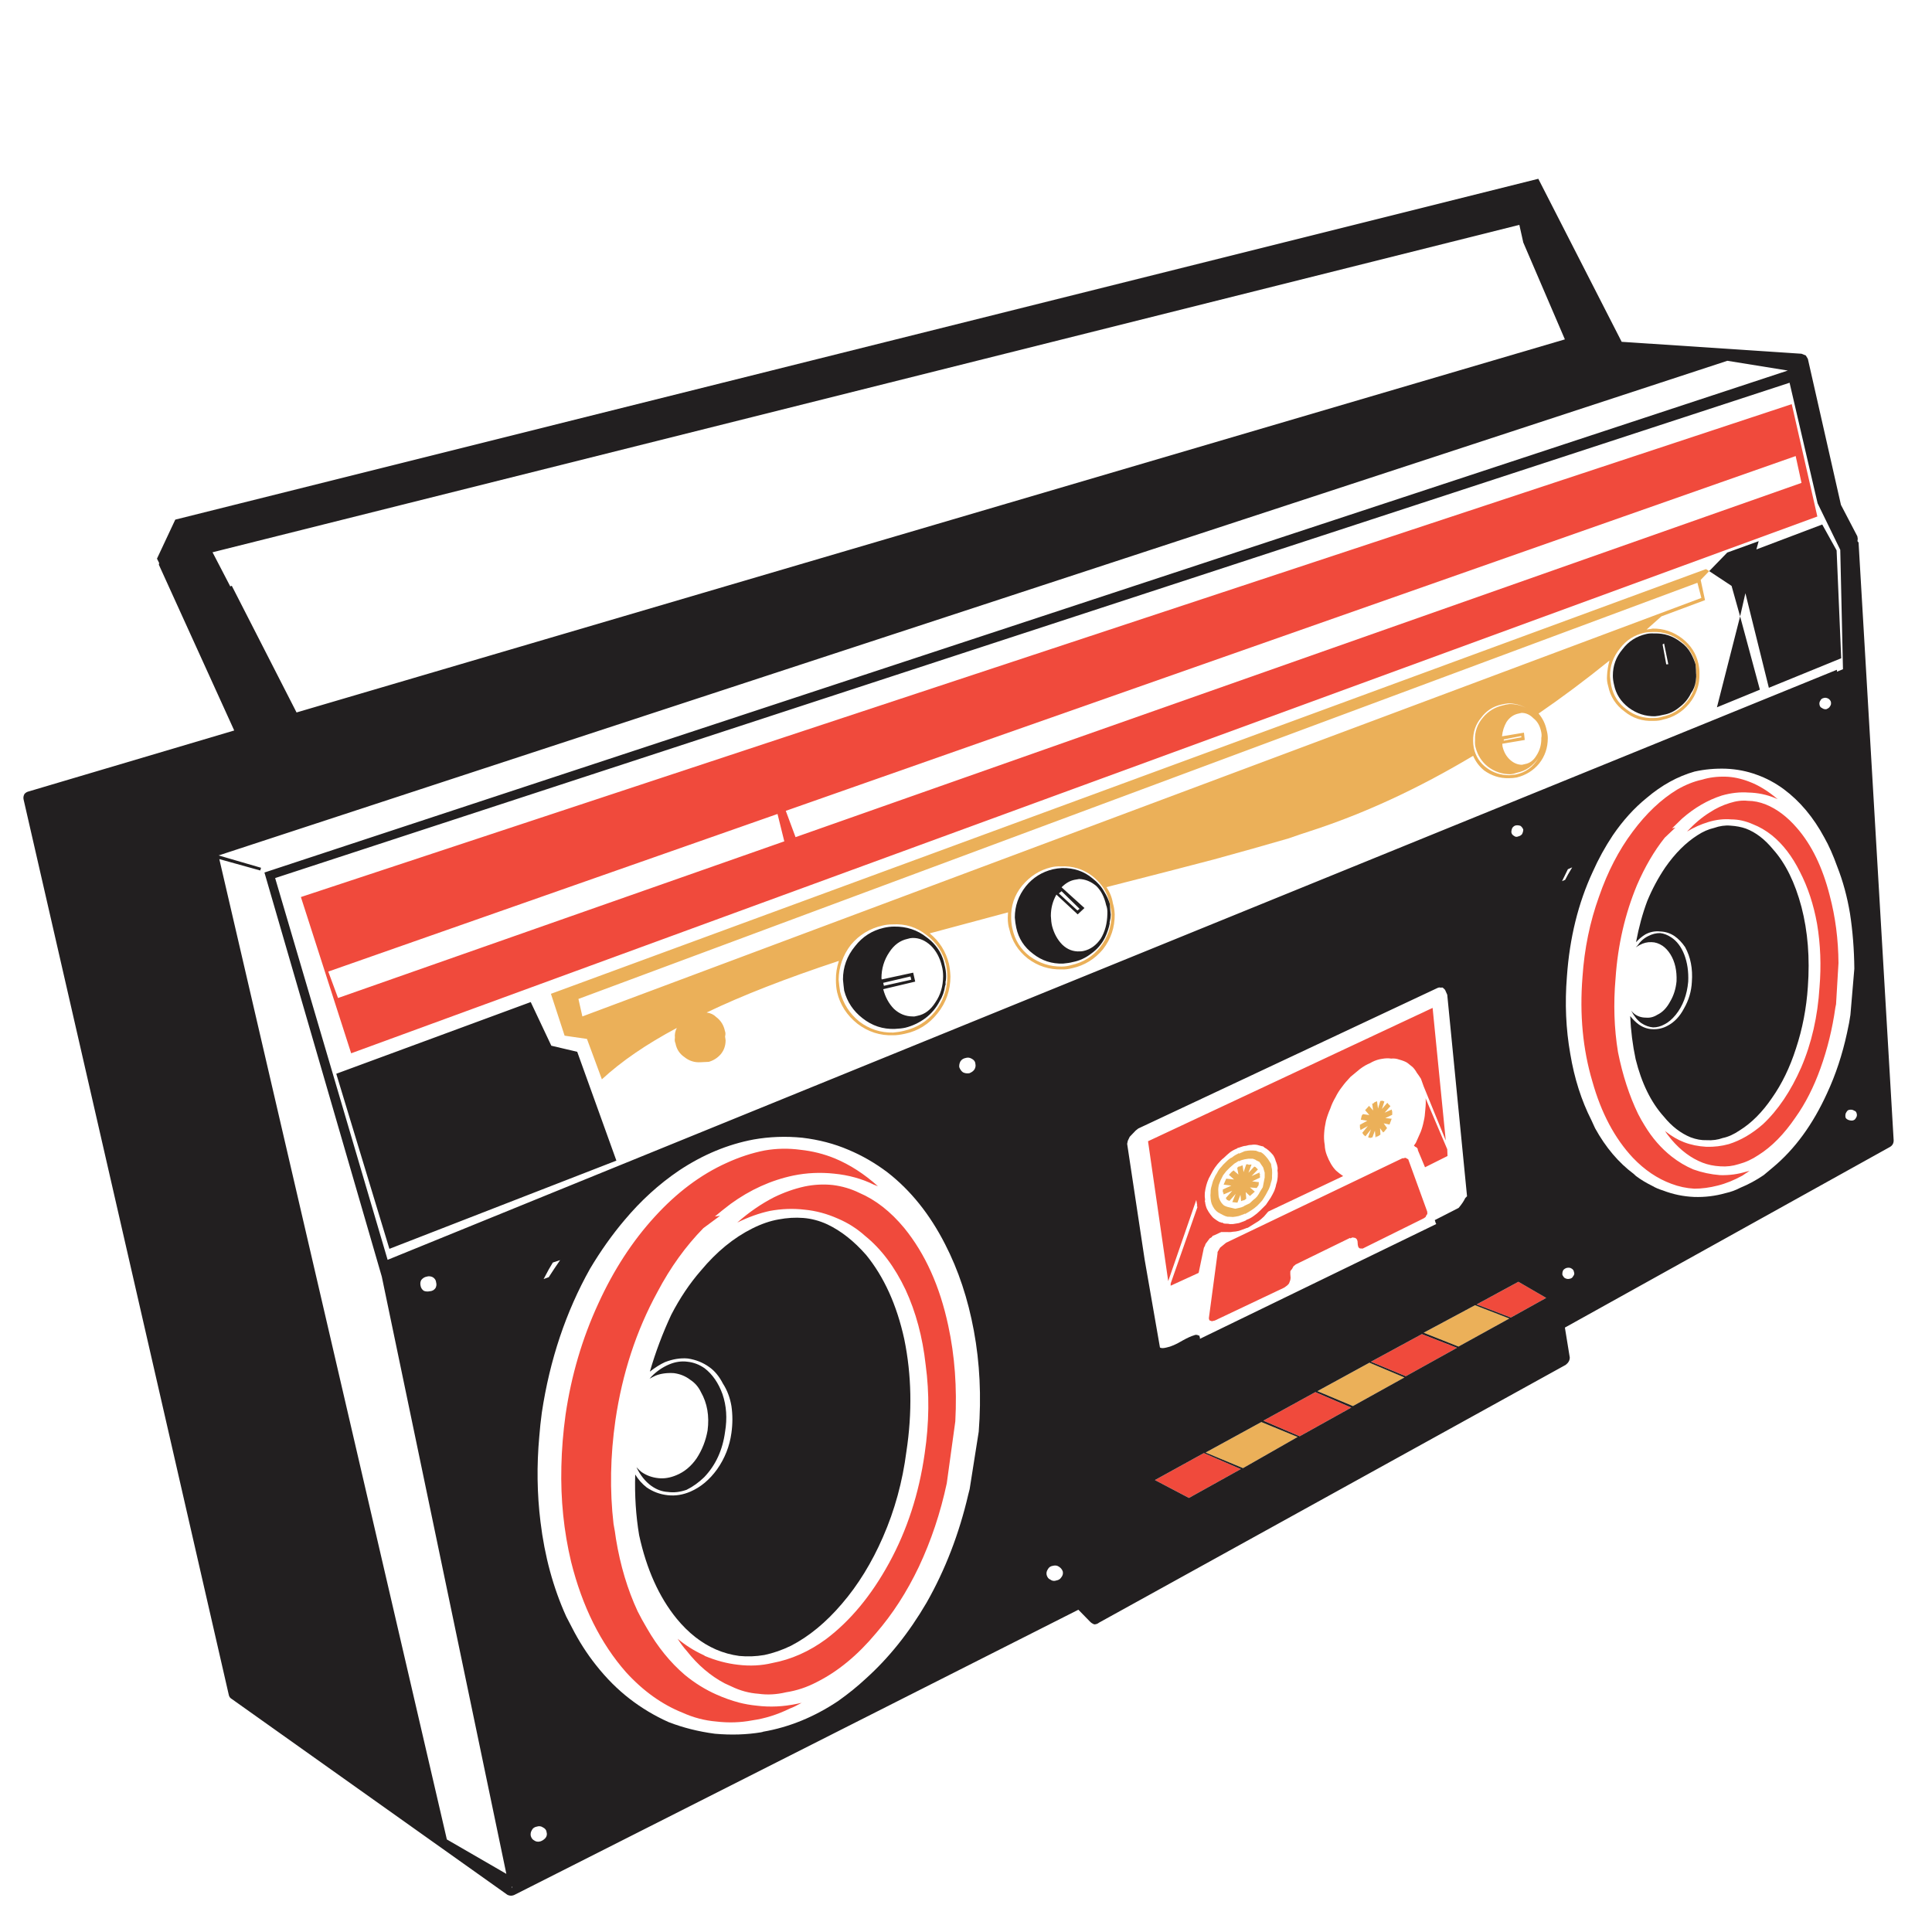 <?xml version="1.0" encoding="utf-8"?>
<!-- Generator: Adobe Illustrator 16.0.0, SVG Export Plug-In . SVG Version: 6.00 Build 0)  -->
<!DOCTYPE svg PUBLIC "-//W3C//DTD SVG 1.1//EN" "http://www.w3.org/Graphics/SVG/1.1/DTD/svg11.dtd">
<svg version="1.1" id="Layer_1" xmlns="http://www.w3.org/2000/svg" xmlns:xlink="http://www.w3.org/1999/xlink" x="0px" y="0px"
	 width="300px" height="300px" viewBox="0 0 300 300" enable-background="new 0 0 300 300" xml:space="preserve">
<g>
	<path fill-rule="evenodd" clip-rule="evenodd" fill="#EBB059" d="M264.9,88.367l0.505,0.316l-1.324,1.368l0.673,3.136l-6.777,2.525
		l-2.293,2.041c0.393-0.042,0.708-0.091,0.945-0.146c1.685-0.028,3.222,0.49,4.609,1.556c1.306,1.025,2.133,2.308,2.484,3.852
		c0.126,0.575,0.182,1.108,0.168,1.6c0.042,1.739-0.492,3.289-1.6,4.65c-1.081,1.304-2.44,2.132-4.083,2.483
		c-0.378,0.126-0.854,0.189-1.43,0.189c-1.727,0.083-3.241-0.407-4.546-1.474c-1.332-0.982-2.169-2.28-2.504-3.893
		c-0.169-0.547-0.233-1.088-0.189-1.621c0.027-0.729,0.154-1.522,0.378-2.378c-3.675,2.974-7.343,5.717-11.005,8.228
		c0.631,0.744,1.044,1.593,1.242,2.547c0.125,0.435,0.188,0.862,0.188,1.284c0,1.487-0.448,2.799-1.346,3.935
		c-0.885,1.081-2.049,1.804-3.494,2.167c-0.393,0.071-0.805,0.105-1.24,0.105c-1.39,0.028-2.666-0.378-3.831-1.22
		c-0.729-0.604-1.289-1.354-1.684-2.252c-8.528,5.092-16.952,8.986-25.272,11.679c-1.094,0.351-2.216,0.73-3.367,1.137
		c-3.464,1.01-7.352,2.104-11.658,3.283c-3.941,1.038-9.49,2.469-16.646,4.293c0.534,0.771,0.872,1.614,1.012,2.525
		c0.155,0.478,0.246,1.046,0.274,1.705c0.026,1.992-0.576,3.795-1.811,5.409c-1.291,1.542-2.883,2.524-4.776,2.944
		c-0.632,0.155-1.171,0.218-1.621,0.19c-1.964,0.057-3.73-0.512-5.304-1.704c-1.485-1.179-2.434-2.681-2.84-4.504
		c-0.168-0.519-0.253-1.122-0.253-1.81c0.029-0.407,0.042-0.688,0.042-0.841c-4.671,1.248-8.726,2.335-12.162,3.26
		c1.514,1.236,2.511,2.815,2.987,4.735c0.126,0.576,0.203,1.228,0.231,1.957c0,2.147-0.666,4.056-1.999,5.725
		c-1.333,1.684-3.022,2.741-5.071,3.178c-0.701,0.154-1.305,0.23-1.81,0.23c-2.048,0.071-3.901-0.525-5.556-1.788
		c-1.64-1.305-2.694-2.932-3.156-4.882c-0.126-0.575-0.19-1.222-0.19-1.938c-0.014-0.98,0.14-1.963,0.463-2.944
		c-8.192,2.706-15.039,5.38-20.538,8.017c0.604,0.085,1.094,0.315,1.474,0.694c0.729,0.548,1.185,1.277,1.367,2.188
		c0.099,0.225,0.105,0.506,0.022,0.843l0.083,0.589c0,0.842-0.252,1.563-0.758,2.168c-0.504,0.574-1.122,0.967-1.852,1.178
		l-1.283,0.063c-0.94,0.056-1.774-0.21-2.503-0.801c-0.759-0.519-1.221-1.234-1.389-2.146c-0.113-0.224-0.141-0.503-0.085-0.841
		c-0.056-0.547,0.042-1.06,0.294-1.536c-4.714,2.511-8.593,5.169-11.636,7.976l-2.316-6.271l-3.471-0.506l-2.125-6.501L264.9,88.367
		z M255.326,98.257c-1.557,0.351-2.813,1.157-3.767,2.42c-1.066,1.305-1.586,2.75-1.559,4.335c0.042,0.435,0.105,0.919,0.19,1.453
		c0.322,1.515,1.102,2.735,2.336,3.661c1.262,0.983,2.679,1.438,4.251,1.369c0.504,0,0.933-0.063,1.283-0.19
		c1.558-0.309,2.855-1.101,3.893-2.377c0.94-1.137,1.417-2.427,1.431-3.873c-0.014-0.042-0.014-0.119,0-0.231
		c0-0.042,0-0.105,0-0.19c0-0.575-0.035-1.066-0.104-1.473c-0.322-1.515-1.107-2.736-2.357-3.662
		c-1.277-0.954-2.672-1.41-4.188-1.368C256.202,98.131,255.732,98.173,255.326,98.257z M263.575,90.493L89.818,155.116l0.612,2.715
		l173.755-64.982L263.575,90.493z M239.291,113.535c-0.196-0.883-0.59-1.55-1.18-1.999c-0.546-0.562-1.164-0.842-1.851-0.842
		c-0.099,0.027-0.246,0.063-0.443,0.104c-0.785,0.155-1.416,0.597-1.893,1.326c-0.379,0.659-0.611,1.396-0.694,2.209l3.408-0.567
		l0.125,1.136l-3.491,0.589l0.041,0.421c0.196,0.841,0.576,1.522,1.136,2.041c0.576,0.533,1.208,0.8,1.895,0.8l0.442-0.105
		c0.744-0.126,1.341-0.568,1.789-1.326c0.532-0.813,0.784-1.726,0.758-2.736C239.403,114.292,239.389,113.942,239.291,113.535z
		 M236.198,114.292l-2.694,0.526v0.189l2.757-0.526L236.198,114.292z M234.555,120.227c-1.304,0-2.475-0.393-3.514-1.179
		c-0.953-0.758-1.592-1.754-1.914-2.988c-0.085-0.294-0.112-0.68-0.085-1.158c-0.054-1.291,0.358-2.455,1.241-3.493
		c0.814-0.981,1.86-1.613,3.137-1.894c0.211-0.069,0.526-0.132,0.947-0.189c0.968-0.014,1.831,0.189,2.587,0.61
		c-0.813-0.477-1.738-0.716-2.777-0.716c-0.267,0.029-0.616,0.091-1.052,0.189c-1.291,0.281-2.336,0.961-3.135,2.042
		c-0.857,1.01-1.27,2.209-1.243,3.598c0,0.351,0.036,0.716,0.105,1.095c0.28,1.291,0.947,2.321,1.999,3.093
		c1.01,0.758,2.183,1.137,3.516,1.137c0.335-0.042,0.665-0.077,0.988-0.105c1.542-0.323,2.715-1.171,3.513-2.546
		c-0.826,1.221-1.935,1.978-3.323,2.272C235.194,120.122,234.864,120.198,234.555,120.227z M163.176,134.684
		c-1.738,0.421-3.226,1.368-4.461,2.84c-1.191,1.459-1.76,3.136-1.704,5.03c0,0.504,0.063,1.045,0.189,1.62
		c0.38,1.795,1.277,3.234,2.692,4.313c1.488,1.081,3.138,1.613,4.947,1.6c0.504,0,1.01-0.077,1.514-0.23
		c1.838-0.407,3.324-1.326,4.461-2.757c1.165-1.488,1.761-3.171,1.79-5.051c-0.029-0.491-0.12-1.051-0.273-1.683
		c-0.352-1.741-1.25-3.178-2.694-4.315c-1.431-1.108-3.064-1.613-4.902-1.515C164.173,134.508,163.652,134.558,163.176,134.684z
		 M143.88,145.206c-1.516-1.235-3.283-1.789-5.304-1.663c-0.575,0-1.102,0.063-1.578,0.189c-1.964,0.449-3.592,1.445-4.883,2.989
		c-1.234,1.613-1.865,3.416-1.892,5.407c0.056,0.646,0.131,1.264,0.229,1.853c0.478,1.865,1.475,3.416,2.989,4.651
		c1.557,1.178,3.311,1.746,5.261,1.704c0.63-0.057,1.186-0.148,1.662-0.273c1.965-0.449,3.563-1.431,4.798-2.946
		c1.291-1.643,1.935-3.458,1.935-5.451c0-0.603-0.063-1.221-0.189-1.852C146.432,147.892,145.423,146.356,143.88,145.206z
		 M191.291,179.738c0.266-0.226,0.568-0.414,0.905-0.568l0.146-0.105l0.043,0.063l0.064-0.02l0.84-0.358
		c0.408-0.07,0.709-0.106,0.906-0.106c0.335,0,0.617,0.015,0.841,0.042c0.323,0.155,0.575,0.232,0.759,0.232
		c0.224,0.126,0.412,0.273,0.566,0.441c0.127,0.127,0.303,0.329,0.526,0.61c0.168,0.252,0.33,0.505,0.484,0.758
		c0.027,0.28,0.078,0.568,0.146,0.863c0.029,0.336,0.029,0.68,0,1.03c0.029,0.323-0.021,0.646-0.146,0.968
		c-0.098,0.436-0.211,0.779-0.337,1.032c-0.183,0.351-0.344,0.652-0.484,0.904c-0.238,0.407-0.427,0.709-0.568,0.905
		c-0.182,0.21-0.435,0.477-0.756,0.8c-0.352,0.308-0.632,0.525-0.843,0.651c-0.28,0.197-0.597,0.386-0.946,0.567l-0.105,0.064
		l-0.043-0.064l-0.084,0.064l-0.863,0.316c-0.308,0.068-0.609,0.119-0.903,0.146c-0.31-0.027-0.591-0.042-0.843-0.042
		c-0.252-0.057-0.489-0.147-0.715-0.273s-0.465-0.253-0.715-0.379c-0.197-0.126-0.386-0.302-0.568-0.526
		c-0.183-0.253-0.331-0.52-0.442-0.8c-0.085-0.225-0.14-0.498-0.168-0.82c-0.043-0.351-0.043-0.694,0-1.032
		c-0.015-0.266,0.041-0.602,0.168-1.009c0.1-0.436,0.21-0.779,0.338-1.03c0.14-0.352,0.301-0.653,0.482-0.905
		c0.196-0.407,0.414-0.723,0.652-0.948c0.141-0.196,0.399-0.47,0.779-0.82C190.772,180.025,191.065,179.809,191.291,179.738z
		 M189.922,182.494l-0.378,0.757c-0.098,0.226-0.196,0.478-0.295,0.759c-0.057,0.309-0.083,0.547-0.083,0.715l0.041,0.8
		c0,0.211,0.049,0.436,0.146,0.674c0.057,0.154,0.155,0.336,0.296,0.547c0.126,0.167,0.267,0.315,0.421,0.441
		c0.182,0.098,0.372,0.176,0.568,0.231l1.178,0.274l0.568-0.128c0.252-0.041,0.49-0.118,0.715-0.229l0.148-0.105l0.8-0.38
		l0.61-0.567c0.196-0.126,0.384-0.302,0.568-0.526c0.225-0.323,0.357-0.54,0.398-0.653l0.463-0.756l0.295-1.516
		c0-0.267,0-0.512,0-0.736c-0.07-0.28-0.133-0.499-0.189-0.653c-0.015-0.125-0.112-0.301-0.294-0.525l-0.337-0.505l-0.526-0.253
		c-0.027-0.057-0.196-0.133-0.506-0.232h-0.673l-0.568,0.085c-0.406,0.099-0.645,0.168-0.715,0.21l-0.084,0.085l-0.148-0.042
		l-0.673,0.421l-0.693,0.61c-0.169,0.154-0.357,0.344-0.568,0.568L189.922,182.494z M204.567,216.016l8.082-4.418l5.43,2.293
		l-7.996,4.44L204.567,216.016z M234.367,204.737l-7.892,4.355l-5.408-2.146l7.975-4.272L234.367,204.737z M213.07,171.341
		l0.127,0.042l0.253-0.232l0.378-0.146l0.147,1.137l0.357-1.179l0.337-0.043l0.294,0.127l-0.378,1.157l0.841-0.968l0.106,0.146
		l0.378,0.379l-0.904,1.011l1.095-0.484l0.041,0.063l-0.041,0.126l0.084,0.063v0.568l-1.074,0.504l0.99,0.106l-0.337,0.904
		l-0.906-0.19l0.526,0.737l-0.462,0.567l-0.148,0.106l-0.482-0.652l0.063,0.989l-0.441,0.294l-0.127-0.021l-0.19,0.189l-0.105-1.073
		l-0.378,1.03l-0.337,0.105l-0.336-0.105l0.441-1.22l-0.862,1.073l-0.274-0.232l-0.211-0.315l0.863-1.052l-1.136,0.611l-0.105-0.464
		l0.021-0.104l-0.021-0.232l1.157-0.631l-1.009-0.169l0.146-0.632l0.189-0.23l0.989,0.146l-0.652-0.757l0.61-0.674l0.631,0.717
		L213.07,171.341z M193.017,227.97l-5.81-2.421l8.65-4.734l5.64,2.315L193.017,227.97z M191.205,182.01l0.339-0.273l0.757,0.652
		l-0.189-1.052l0.273-0.232l0.146,0.043l0.085-0.084l0.336-0.104l0.147,1.051l0.421-1.221h0.232l0.188,0.085l0.147-0.042h0.253
		l-0.484,1.283l0.906-0.968l0.188,0.063l0.379,0.38l-0.989,1.03l1.263-0.568l-0.042,0.148l0.105,0.147l-0.043,0.188l0.043,0.232
		l-0.043,0.104l-1.199,0.568l1.053,0.126l-0.043,0.484l-0.294,0.421l-1.053-0.085l0.758,0.652l-0.758,0.674l-0.651-0.611
		l0.083,1.032l-0.336,0.252h-0.128l-0.336,0.127l-0.104-0.989l-0.464,1.221l-0.799-0.084l0.525-1.283l-0.967,1.094l-0.38-0.147
		l-0.188-0.295l1.01-1.136l-1.326,0.567l-0.063-0.083l0.042-0.105l-0.126-0.17v-0.399l1.324-0.609l-1.198-0.147l0.4-0.926
		l1.218,0.126l-0.798-0.716L191.205,182.01z"/>
	<path fill="#F04A3C" d="M221.319,172.329c0.084-0.813,0.097-1.409,0.043-1.787l3.366,7.912l0.042,1.052l-3.493,1.747l-1.094-2.61
		l-0.063-0.294c-0.027-0.028-0.084-0.092-0.169-0.189l-0.189-0.085l-0.21-0.188l0.295-0.422c0.196-0.448,0.449-1.016,0.758-1.703
		c0.195-0.506,0.357-1.074,0.483-1.705C221.201,173.606,221.277,173.032,221.319,172.329z M117.512,264.857
		c-0.981-0.098-1.9-0.259-2.755-0.482c-1.164-0.31-2.314-0.717-3.451-1.222c-1.783-0.785-3.445-1.817-4.988-3.094
		c-2.244-1.921-4.202-4.334-5.87-7.238c-0.548-0.926-1.026-1.796-1.432-2.609c-1.572-3.381-2.694-7.126-3.368-11.238
		c-0.097-0.771-0.224-1.55-0.378-2.335c-0.603-5.191-0.505-10.563,0.293-16.119c1.067-7.267,3.242-13.901,6.525-19.907
		c2.006-3.802,4.383-7.105,7.134-9.911l2.588-1.915l-0.8,0.105c0.675-0.576,1.48-1.221,2.42-1.937
		c3.045-2.216,6.3-3.689,9.766-4.419c2.062-0.421,4.165-0.52,6.312-0.294c2.272,0.224,4.328,0.792,6.167,1.704l0.651,0.253
		c-2.104-1.895-4.328-3.333-6.67-4.313c-1.711-0.702-3.5-1.15-5.367-1.348c-1.866-0.253-3.718-0.218-5.555,0.104
		c-1.95,0.38-3.921,1.024-5.913,1.937c-4.013,1.81-7.73,4.595-11.154,8.354c-3.479,3.802-6.404,8.305-8.774,13.511
		c-2.485,5.386-4.175,11.124-5.072,17.212c-0.378,2.75-0.597,5.437-0.652,8.061c-0.127,5.12,0.378,10.059,1.515,14.815
		c1.739,6.943,4.587,12.66,8.543,17.149c2.652,2.903,5.577,4.994,8.775,6.271c1.669,0.756,3.415,1.213,5.239,1.367
		c1.908,0.224,3.774,0.161,5.598-0.189c1.963-0.28,3.914-0.897,5.85-1.851c0.379-0.128,0.975-0.415,1.789-0.864l-0.694,0.147
		C121.651,265.013,119.561,265.11,117.512,264.857z M282.197,80.203L54.529,163.555l-7.806-24.263l231.498-76.536L282.197,80.203z
		 M121.785,130.643l-1.052-4.25l-69.759,24.473l1.515,4.104L121.785,130.643z M123.532,129.991l156.205-55.008l-0.905-4.167
		l-156.815,55.091L123.532,129.991z M284.113,139.039c-1.108-4.362-2.806-7.856-5.093-10.479c-1.486-1.725-3.094-2.939-4.819-3.64
		c-0.953-0.379-1.887-0.568-2.798-0.568c-0.856-0.098-1.79,0.014-2.799,0.336c-1.109,0.337-2.14,0.821-3.095,1.452
		c-1.192,0.73-2.377,1.726-3.556,2.988c1.039-0.631,2.133-1.123,3.283-1.473c1.221-0.378,2.42-0.52,3.599-0.42
		c1.106,0,2.23,0.252,3.366,0.758c1.011,0.393,1.985,0.96,2.926,1.704c1.711,1.375,3.17,3.276,4.377,5.703
		c1.234,2.399,2.118,5.085,2.65,8.059c0.533,3.185,0.66,6.461,0.38,9.828c-0.281,4.545-1.228,8.697-2.841,12.457
		c-1.614,3.675-3.592,6.615-5.936,8.817c-1.696,1.487-3.465,2.52-5.302,3.094c-1.107,0.309-2.267,0.449-3.473,0.42
		c-1.262-0.069-2.428-0.308-3.493-0.715c-0.982-0.378-1.95-0.946-2.905-1.705l-0.103-0.146c0.195,0.351,0.546,0.828,1.051,1.431
		c1.46,1.712,3.072,2.911,4.84,3.599c0.828,0.322,1.746,0.512,2.758,0.567c0.968,0.071,1.913-0.041,2.84-0.336
		c1.066-0.28,2.091-0.75,3.073-1.41c2.062-1.29,3.976-3.233,5.744-5.829c1.542-2.16,2.841-4.706,3.894-7.639
		c1.08-3.002,1.852-6.151,2.314-9.449l0.105-0.504l0.378-6.397C285.452,145.865,284.997,142.364,284.113,139.039z M267.089,182.474
		c-1.432-0.112-2.813-0.407-4.146-0.884c-1.193-0.506-2.314-1.172-3.368-2c-1.639-1.291-3.043-2.904-4.207-4.84
		c-0.352-0.562-0.688-1.157-1.01-1.789c-1.361-2.819-2.4-6.011-3.114-9.574c-0.604-3.676-0.73-7.505-0.38-11.489
		c0.352-5.149,1.459-9.968,3.325-14.457c1.247-2.876,2.687-5.331,4.314-7.366l1.642-1.557l-0.506,0.105l1.557-1.515
		c1.922-1.684,3.978-2.876,6.165-3.578c1.418-0.406,2.793-0.561,4.126-0.463c1.443,0.028,2.834,0.316,4.167,0.863l0.378,0.168
		c-1.472-1.262-2.959-2.174-4.461-2.735c-1.263-0.477-2.463-0.729-3.6-0.758c-1.318-0.041-2.545,0.113-3.682,0.463
		c-1.249,0.267-2.532,0.779-3.853,1.536c-2.495,1.515-4.804,3.697-6.921,6.545c-2.147,2.862-3.887,6.222-5.22,10.08
		c-1.416,3.928-2.272,8.088-2.567,12.479c-0.462,5.822,0.049,11.229,1.536,16.225c1.375,4.896,3.473,8.845,6.293,11.848
		c1.81,1.893,3.801,3.24,5.976,4.039c1.138,0.435,2.323,0.688,3.556,0.759c1.179,0,2.393-0.162,3.641-0.484
		c1.249-0.309,2.533-0.828,3.852-1.558c0.225-0.168,0.59-0.407,1.094-0.716l-0.483,0.105
		C269.874,182.333,268.505,182.516,267.089,182.474z M140.407,190.681c-2.117-2.554-4.44-4.37-6.965-5.45
		c-1.291-0.633-2.665-1.039-4.125-1.221c-1.458-0.154-2.925-0.077-4.398,0.23c-1.584,0.351-3.156,0.905-4.713,1.663
		c-1.979,1.009-3.887,2.321-5.724,3.935c1.739-0.855,3.43-1.458,5.07-1.81c1.824-0.336,3.628-0.399,5.408-0.188
		c1.741,0.168,3.459,0.631,5.157,1.389c1.556,0.659,2.967,1.557,4.229,2.693c2.498,2.02,4.587,4.805,6.271,8.354
		c1.599,3.466,2.638,7.337,3.114,11.616c0.604,4.461,0.556,9.063-0.147,13.805c-0.883,6.229-2.729,11.903-5.535,17.023
		c-2.749,5.023-6.01,8.958-9.785,11.806c-2.623,1.923-5.401,3.157-8.332,3.703c-1.685,0.408-3.459,0.5-5.325,0.274
		c-1.726-0.195-3.444-0.652-5.156-1.367c-0.07-0.071-0.146-0.12-0.23-0.148c-1.46-0.673-2.791-1.514-3.999-2.524
		c0.421,0.673,0.898,1.312,1.432,1.914c1.711,2.176,3.667,3.845,5.87,5.01c0.351,0.167,0.702,0.328,1.053,0.482
		c1.361,0.66,2.763,1.039,4.209,1.137c1.374,0.197,2.797,0.119,4.272-0.231c1.64-0.252,3.227-0.777,4.755-1.578
		c3.282-1.641,6.348-4.166,9.195-7.575c2.582-2.975,4.806-6.418,6.671-10.333c1.909-4.054,3.353-8.375,4.334-12.962l1.326-9.616
		c0.28-5.248-0.084-10.201-1.094-14.857C145.942,199.736,143.662,194.679,140.407,190.681z M212.881,211.449l5.409,2.253l7.954-4.42
		l-5.45-2.125L212.881,211.449z M196.173,220.604l5.639,2.42l8.019-4.462l-5.576-2.399L196.173,220.604z M221.362,188.976
		c0.069-0.126,0.119-0.232,0.146-0.315c0.098-0.07,0.14-0.169,0.127-0.295c0-0.182-0.029-0.323-0.086-0.42l-2.882-7.935
		c-0.127-0.056-0.238-0.119-0.336-0.189c-0.127-0.056-0.225-0.049-0.296,0.021c-0.182-0.014-0.321,0.015-0.421,0.083l-27.229,13.047
		l-0.927,0.759l-0.293,0.505c-0.099,0.141-0.134,0.267-0.105,0.378l-1.326,9.911c-0.027,0.142-0.027,0.239,0,0.295
		c0.028,0.156,0.077,0.232,0.148,0.232c0.125,0.042,0.224,0.077,0.294,0.105c0.126-0.028,0.28-0.063,0.462-0.105l10.775-5.113
		c0.098-0.069,0.252-0.183,0.463-0.337c0.167-0.155,0.267-0.267,0.295-0.337l0.188-0.505c0.027-0.168,0.042-0.281,0.042-0.336
		l-0.042-0.568c0-0.127,0-0.267,0-0.422c0-0.069,0.091-0.202,0.273-0.398l0.23-0.422c0.142-0.098,0.253-0.189,0.337-0.273
		l8.439-4.124l0.063,0.083c0.155-0.098,0.266-0.146,0.336-0.146c0.183,0.027,0.31,0.049,0.38,0.063
		c0.11,0.057,0.188,0.111,0.231,0.168c0.055,0.07,0.104,0.182,0.146,0.337l0.043,0.589l0.083,0.315
		c0.098,0.154,0.196,0.231,0.296,0.231c0.084,0,0.209,0.007,0.378,0.021l9.385-4.649
		C221.081,189.187,221.207,189.102,221.362,188.976z M179.338,229.821l5.282,2.777l8.059-4.482l-5.744-2.482L179.338,229.821z
		 M229.295,202.549l5.304,2.041l5.491-3.052l-4.314-2.504L229.295,202.549z M181.399,198.93l-3.135-21.717l44.191-20.707
		l2.041,20.58l-3.43-8.396c-0.057-0.169-0.196-0.562-0.421-1.179c-0.253-0.394-0.471-0.709-0.653-0.947
		c-0.154-0.294-0.363-0.582-0.631-0.863c-0.38-0.294-0.659-0.519-0.843-0.674c-0.279-0.182-0.708-0.35-1.283-0.505
		c-0.378-0.14-0.784-0.188-1.221-0.146c-0.421-0.069-0.897-0.057-1.43,0.041c-0.505,0.071-1.011,0.232-1.516,0.485l-0.295,0.168
		c-0.504,0.196-1.037,0.505-1.6,0.925c-0.42,0.338-0.911,0.744-1.472,1.222c-0.534,0.562-0.961,1.065-1.284,1.515
		c-0.422,0.533-0.771,1.088-1.052,1.663c-0.338,0.574-0.604,1.157-0.801,1.747c-0.279,0.631-0.504,1.269-0.673,1.914
		c-0.154,0.715-0.245,1.332-0.274,1.852c-0.055,0.631-0.026,1.256,0.085,1.873c0.015,0.547,0.126,1.087,0.336,1.621
		c0.17,0.448,0.381,0.891,0.631,1.325c0.24,0.406,0.506,0.758,0.801,1.053c0.31,0.28,0.673,0.561,1.094,0.841l-11.637,5.514
		l-0.652,0.758c-0.35,0.337-0.631,0.575-0.842,0.715l-1.662,1.032l-0.253,0.063l-0.083,0.042l-1.053,0.378
		c-0.308,0.085-0.638,0.134-0.989,0.147c-0.253,0.057-0.54,0.07-0.863,0.043h-0.904l-1.135,0.526c-0.128,0-0.238,0.092-0.338,0.273
		c-0.154,0.098-0.261,0.162-0.315,0.188l-0.568,0.758c-0.07,0.07-0.118,0.183-0.147,0.337l-0.189,0.379l-0.799,3.83l-0.042,0.063
		l-4.313,1.977v-0.336l4.165-11.89l-0.105-0.147l0.063-0.084l-0.146-0.862L181.399,198.93z M187.124,186.282l-0.042,0.273
		l0.042,0.063c0.029,0.336,0.119,0.694,0.273,1.073c0.196,0.378,0.386,0.68,0.568,0.904c0.196,0.28,0.394,0.491,0.589,0.632
		c0.28,0.21,0.546,0.386,0.799,0.526l0.19,0.042l0.105,0.041c0.027,0.057,0.07,0.057,0.126,0l0.189,0.106
		c0.042,0.055,0.294,0.083,0.758,0.083c0.167,0.057,0.42,0.071,0.757,0.043l0.905-0.148l0.863-0.315l0.084-0.063l0.042,0.021
		l0.189-0.147c0.393-0.141,0.758-0.336,1.095-0.588c0.351-0.239,0.701-0.534,1.051-0.884c0.281-0.295,0.568-0.583,0.863-0.863
		c0.21-0.31,0.455-0.673,0.736-1.094c0.225-0.38,0.415-0.738,0.569-1.074c0.166-0.449,0.266-0.785,0.293-1.01
		c0.127-0.337,0.204-0.73,0.231-1.179c0.028-0.378,0.015-0.743-0.041-1.094l0.084-0.084l-0.084-0.063l0.041-0.127
		c-0.056-0.378-0.16-0.744-0.314-1.094c-0.069-0.295-0.204-0.597-0.4-0.905c-0.237-0.28-0.47-0.519-0.693-0.716
		c-0.226-0.196-0.45-0.351-0.675-0.463l-0.042-0.063l-0.189-0.125h-0.105c-0.125-0.042-0.378-0.113-0.756-0.211
		c-0.337-0.057-0.64-0.057-0.905,0c-0.281,0-0.574,0.05-0.884,0.148c-0.196,0-0.527,0.083-0.988,0.251l-0.064,0.042h-0.147
		l-0.167,0.127c-0.365,0.14-0.717,0.33-1.053,0.568c-0.281,0.225-0.617,0.526-1.011,0.904c-0.238,0.169-0.554,0.484-0.946,0.947
		c-0.309,0.379-0.556,0.729-0.737,1.052c-0.224,0.407-0.435,0.8-0.631,1.178c-0.182,0.421-0.31,0.773-0.378,1.054
		c-0.1,0.351-0.176,0.743-0.232,1.179C187.055,185.608,187.068,185.96,187.124,186.282z"/>
	<path fill-rule="evenodd" clip-rule="evenodd" fill="#221F20" d="M236.534,37.653l-0.611-2.736L33.002,85.757l2.756,5.303
		l0.231-0.105l10.06,19.676l196.945-57.932L236.534,37.653z M251.812,53.077l27.925,1.852c0.195,0.085,0.42,0.176,0.672,0.274
		c0.128,0.196,0.232,0.372,0.316,0.526l5.135,22.664l2.547,4.881l0.063,0.38l-0.042,0.378l0.169,0.21l5.449,92.844
		c0,0.463-0.203,0.807-0.608,1.03l-50.442,28.031l0.758,4.65c0,0.435-0.21,0.813-0.631,1.137l-72.453,40.023
		c-0.226,0.183-0.477,0.274-0.758,0.274c-0.28-0.112-0.498-0.253-0.652-0.422l-1.81-1.852l-87.436,44.212
		c-0.42,0.239-0.834,0.253-1.242,0.043l-42.739-30.365c-0.281-0.155-0.449-0.372-0.504-0.653L3.667,124.162
		c-0.069-0.295-0.027-0.583,0.126-0.863c0.168-0.21,0.407-0.351,0.716-0.421l31.86-9.449l-11.7-25.735l0.042-0.273l-0.336-0.674
		l2.841-6.06l211.652-52.925L251.812,53.077z M277.884,59.433l-235.16,76.913l17.466,59.279l225.038-91.623l0.021,0.294l0.927-0.378
		l-0.421-18.54l-3.515-7.218L277.884,59.433z M268.225,56.023L33.949,132.832l6.587,1.915l-0.127,0.421l-6.354-1.768l35.332,152.228
		l9.238,5.345l-19.34-92.737l-18.223-62.752l236.55-77.945L268.225,56.023z M272.729,85.316l10.228-3.872l2.231,4.02l0.714,16.75
		l-11.235,4.587l-3.643-14.688l-0.819,3.599l-1.327-4.735l-3.472-2.294l2.799-2.883l4.882-1.768L272.729,85.316z M282.914,109.937
		c0.195,0.154,0.42,0.217,0.673,0.189c0.31-0.126,0.498-0.273,0.567-0.441c0.155-0.183,0.204-0.414,0.148-0.694
		c-0.043-0.169-0.162-0.33-0.357-0.484c-0.28-0.154-0.527-0.197-0.736-0.126c-0.268,0.056-0.443,0.183-0.526,0.379
		c-0.155,0.21-0.204,0.442-0.147,0.694C282.591,109.706,282.718,109.867,282.914,109.937z M270.204,95.711l3.071,11.384l-6.67,2.736
		L270.204,95.711z M276.98,122.542c-1.32-0.969-2.709-1.711-4.168-2.231c-1.515-0.561-3.114-0.876-4.798-0.947
		c-1.67-0.055-3.297,0.09-4.882,0.442c-2.624,0.744-5.105,2.111-7.449,4.104c-1.923,1.558-3.668,3.486-5.241,5.787
		c-1.206,1.81-2.251,3.711-3.134,5.703c-2.246,4.84-3.578,10.249-3.998,16.224c-0.338,4.167-0.161,8.179,0.525,12.038
		c0.632,3.801,1.727,7.231,3.282,10.29c0.127,0.28,0.316,0.694,0.568,1.241c1.642,2.975,3.648,5.345,6.021,7.112l0.336,0.315
		c0.728,0.548,1.577,1.06,2.546,1.537c0.479,0.281,1.017,0.511,1.619,0.693c1.558,0.604,3.172,0.939,4.84,1.011
		c1.67,0.057,3.297-0.14,4.882-0.589c0.829-0.183,1.6-0.463,2.316-0.843c1.234-0.505,2.44-1.156,3.619-1.956l1.408-1.179
		c3.425-2.849,6.236-6.699,8.44-11.554c1.332-2.861,2.362-5.976,3.092-9.343c0.253-1.137,0.429-2.068,0.526-2.798l0.61-7.176
		c-0.028-2.975-0.253-5.83-0.673-8.565c-0.435-2.609-1.094-5.037-1.977-7.281c-0.634-1.768-1.299-3.269-2-4.504
		C281.595,126.918,279.491,124.407,276.98,122.542z M286.701,172.709c-0.125,0.168-0.175,0.393-0.147,0.674
		c0,0.195,0.127,0.357,0.378,0.483c0.254,0.112,0.5,0.154,0.737,0.127c0.253-0.057,0.42-0.183,0.505-0.38
		c0.155-0.21,0.203-0.427,0.146-0.652c-0.054-0.28-0.181-0.441-0.378-0.483c-0.224-0.154-0.477-0.203-0.757-0.148
		C286.989,172.344,286.826,172.471,286.701,172.709z M260.965,99.688c0.66,0.449,1.193,1.038,1.601,1.768
		c0.293,0.533,0.533,1.101,0.715,1.704c0.057,0.561,0.085,1.031,0.085,1.41l0.02,0.253c-0.014,0.112-0.014,0.189,0,0.231
		l-0.063,0.653c-0.099,0.758-0.352,1.41-0.757,1.957c-0.407,0.842-0.989,1.55-1.747,2.125c-0.786,0.66-1.622,1.059-2.505,1.2
		c-0.52,0.127-0.96,0.204-1.326,0.231c-1.5,0.028-2.868-0.421-4.103-1.347c-1.22-0.94-1.971-2.118-2.252-3.535
		c-0.126-0.505-0.19-0.982-0.19-1.431c0-1.544,0.499-2.905,1.496-4.083c0.924-1.235,2.16-2.028,3.703-2.378
		c0.323-0.084,0.735-0.113,1.24-0.084C258.398,98.307,259.759,98.749,260.965,99.688z M258.734,103.161l0.316-0.021l-0.652-3.219
		l-0.232,0.147L258.734,103.161z M223.214,153.412l-46.464,21.822l-0.4,0.315c-0.463,0.477-0.772,0.8-0.927,0.968l-0.293,0.61
		c-0.028,0.183-0.064,0.344-0.106,0.484l2.715,17.971c0.786,4.447,1.578,8.999,2.378,13.657l0.085,0.042
		c0.195,0.084,0.513,0.07,0.946-0.042c0.657-0.126,1.493-0.491,2.504-1.095c0.729-0.405,1.319-0.673,1.769-0.8
		c0.195-0.098,0.414-0.098,0.651,0l0.022,0.085l0.083-0.085l0.042,0.043l0.104,0.315v0.19l36.7-17.824l-0.084-0.148l-0.147-0.462
		l3.705-1.896c0.462-0.545,0.807-1.059,1.031-1.535l0.272-0.273l-3.072-31.291c-0.056-0.099-0.147-0.303-0.273-0.61
		c-0.042-0.141-0.155-0.274-0.337-0.4c-0.043-0.112-0.169-0.14-0.379-0.084C223.571,153.314,223.396,153.327,223.214,153.412z
		 M235.733,129.885c0.253-0.056,0.456-0.175,0.61-0.357c0.127-0.252,0.19-0.491,0.19-0.715c-0.085-0.225-0.226-0.414-0.421-0.568
		c-0.253-0.098-0.52-0.119-0.8-0.063c-0.196,0.07-0.358,0.196-0.482,0.378c-0.101,0.225-0.148,0.449-0.148,0.674
		c0.041,0.252,0.182,0.441,0.42,0.568C235.299,129.956,235.51,129.984,235.733,129.885z M243.036,136.619
		c0.226-0.463,0.589-1.108,1.095-1.936l-0.674,0.294l-0.904,1.851L243.036,136.619z M255.937,145.353
		c0.631-0.323,1.249-0.477,1.851-0.463c0.563,0.057,1.13,0.274,1.705,0.652c0.884,0.576,1.563,1.472,2.042,2.693
		c0.477,1.249,0.679,2.645,0.61,4.188c-0.183,2.062-0.829,3.779-1.937,5.154c-0.575,0.702-1.166,1.2-1.768,1.494
		c-0.563,0.31-1.144,0.463-1.746,0.463c-0.633-0.056-1.236-0.273-1.812-0.651c-0.603-0.421-1.136-1.073-1.599-1.957
		c0.155,0.196,0.33,0.371,0.525,0.526c0.505,0.378,1.103,0.567,1.79,0.567c0.603,0.057,1.186-0.091,1.746-0.442
		c0.8-0.378,1.467-1.065,1.999-2.062c0.548-0.926,0.877-1.972,0.989-3.136c0.07-1.655-0.246-3.051-0.947-4.188
		c-0.351-0.56-0.758-1.003-1.221-1.325c-0.574-0.378-1.15-0.568-1.725-0.568c-0.633-0.028-1.241,0.119-1.832,0.443l-0.61,0.357
		l0.275-0.273C254.723,146.167,255.277,145.674,255.937,145.353z M163.513,134.978c0.435-0.098,0.905-0.161,1.411-0.189
		c1.837-0.028,3.409,0.505,4.713,1.6c0.785,0.603,1.396,1.297,1.831,2.083c0.379,0.604,0.666,1.235,0.863,1.896
		c0.027,0.546,0.076,1.101,0.147,1.662l-0.043,0.568l-0.147,0.715l0.043,0.042c-0.155,0.771-0.408,1.522-0.758,2.252
		c-0.506,0.995-1.214,1.816-2.125,2.462c-0.885,0.688-1.853,1.129-2.904,1.325c-0.351,0.098-0.842,0.176-1.474,0.231
		c-1.739,0.057-3.29-0.449-4.65-1.515c-1.389-1.039-2.258-2.385-2.61-4.041c-0.111-0.504-0.188-1.038-0.229-1.599
		c0-1.782,0.565-3.395,1.703-4.84C160.392,136.269,161.801,135.385,163.513,134.978z M164.418,138.724l2.884,2.652l0.336-0.252
		l-2.798-2.736L164.418,138.724z M145.921,147.773c0.378,0.672,0.631,1.368,0.757,2.083c0.154,0.574,0.231,1.157,0.231,1.746
		c0,0.196-0.013,0.421-0.042,0.674l-0.042,0.147v0.525l-0.063,0.085c-0.126,0.911-0.406,1.719-0.841,2.419
		c-0.547,1.053-1.291,1.937-2.231,2.652c-0.954,0.7-1.984,1.191-3.093,1.472c-0.436,0.099-0.982,0.162-1.643,0.19
		c-1.865,0.071-3.541-0.485-5.028-1.662c-1.432-1.109-2.379-2.533-2.841-4.272c-0.07-0.532-0.134-1.115-0.189-1.747
		c0-1.921,0.624-3.641,1.873-5.155c1.151-1.487,2.645-2.441,4.482-2.862c0.56-0.126,1.095-0.189,1.599-0.189
		c1.922-0.027,3.599,0.526,5.03,1.663C144.693,146.118,145.374,146.86,145.921,147.773z M140.892,145.795
		c-1.137,0.251-2.07,0.939-2.799,2.062c-0.814,1.207-1.221,2.554-1.221,4.041l0.043,0.188l4.882-1.052l0.316,1.39l-4.968,1.178
		c0.324,1.235,0.878,2.252,1.664,3.051c0.841,0.786,1.816,1.179,2.925,1.179c0.168,0.027,0.421-0.007,0.757-0.104
		c1.109-0.226,2.027-0.919,2.757-2.083c0.786-1.138,1.185-2.483,1.199-4.041c0-0.589-0.069-1.136-0.211-1.642
		c-0.308-1.276-0.875-2.322-1.703-3.135c-0.885-0.814-1.831-1.207-2.841-1.179C141.467,145.647,141.2,145.696,140.892,145.795z
		 M137.251,153.074l4.251-0.946l-0.126-0.505l-4.231,0.99L137.251,153.074z M164.944,146.678c0.786,0.759,1.697,1.11,2.735,1.053
		c0.196,0,0.387-0.022,0.568-0.064c1.081-0.238,1.978-0.883,2.694-1.936c0.644-1.081,0.98-2.343,1.009-3.787
		c0.028-0.576-0.035-1.039-0.188-1.39c-0.28-1.262-0.787-2.25-1.517-2.966c-0.827-0.702-1.718-1.067-2.672-1.095
		c-0.28,0.056-0.525,0.098-0.736,0.126c-0.701,0.141-1.367,0.527-1.998,1.158l3.556,3.221l-1.052,0.988l-3.305-3.072
		c-0.574,1.009-0.863,2.11-0.863,3.303c0.027,0.645,0.092,1.171,0.19,1.579C163.675,144.96,164.201,145.92,164.944,146.678z
		 M151.329,166.039c0.154-0.282,0.196-0.568,0.126-0.863c-0.028-0.351-0.231-0.618-0.61-0.8c-0.281-0.155-0.568-0.189-0.862-0.104
		c-0.379,0.069-0.66,0.245-0.842,0.525c-0.154,0.281-0.218,0.582-0.19,0.904c0.128,0.351,0.316,0.618,0.568,0.8
		c0.281,0.154,0.618,0.204,1.011,0.147C150.908,166.494,151.174,166.29,151.329,166.039z M137.82,182.052
		c-1.908-1.444-3.935-2.615-6.083-3.514c-2.188-0.94-4.573-1.564-7.154-1.872c-2.567-0.253-5.086-0.163-7.555,0.272
		c-4.041,0.758-7.913,2.371-11.617,4.841c-3.085,2.091-5.898,4.65-8.437,7.681c-1.924,2.271-3.705,4.784-5.346,7.534
		c-3.759,6.704-6.257,14.154-7.492,22.347c-0.168,1.235-0.301,2.482-0.399,3.746c-0.407,4.476-0.344,8.881,0.189,13.215
		c0.645,5.346,1.978,10.249,3.998,14.71l0.885,1.704c1.079,2.119,2.322,4.062,3.724,5.828c1.627,2.063,3.38,3.816,5.261,5.262
		c1.852,1.432,3.858,2.63,6.018,3.599c2.246,0.87,4.644,1.473,7.196,1.81c2.54,0.225,4.945,0.147,7.218-0.231
		c0.057-0.028,0.119-0.041,0.19-0.041l0.083-0.043c4.054-0.701,7.933-2.287,11.636-4.756c1.6-1.137,3.03-2.294,4.293-3.472
		c3.578-3.213,6.727-7.148,9.449-11.806c2.903-5.106,5.064-10.712,6.481-16.813l0.21-0.821l1.409-8.922
		c0.423-5.457,0.17-10.684-0.757-15.679c-0.912-4.937-2.398-9.412-4.461-13.425C144.391,188.562,141.41,184.844,137.82,182.052z
		 M162.715,243.668c-0.197,0.28-0.261,0.582-0.19,0.903c0.111,0.366,0.295,0.598,0.546,0.695c0.296,0.225,0.618,0.273,0.969,0.147
		c0.337-0.057,0.59-0.218,0.757-0.484c0.226-0.279,0.303-0.582,0.233-0.904c-0.1-0.309-0.303-0.562-0.611-0.758
		c-0.267-0.182-0.582-0.224-0.947-0.127C163.12,243.196,162.868,243.373,162.715,243.668z M193.017,227.97l8.48-4.84l-5.64-2.315
		l-8.65,4.734L193.017,227.97z M186.935,225.634l-7.597,4.188l5.282,2.777l8.059-4.482L186.935,225.634z M242.994,198.465
		c0.253,0.128,0.491,0.163,0.716,0.107c0.28-0.042,0.47-0.176,0.568-0.4c0.182-0.211,0.225-0.429,0.126-0.653
		c-0.029-0.252-0.169-0.441-0.422-0.567c-0.154-0.1-0.37-0.126-0.651-0.085c-0.239,0.057-0.436,0.176-0.59,0.357
		c-0.127,0.253-0.167,0.506-0.127,0.759C242.729,198.206,242.854,198.368,242.994,198.465z M235.775,199.034l-6.48,3.515
		l5.304,2.041l5.491-3.052L235.775,199.034z M234.367,204.737l-5.325-2.063l-7.975,4.272l5.408,2.146L234.367,204.737z
		 M220.794,207.157l-7.913,4.292l5.409,2.253l7.954-4.42L220.794,207.157z M209.83,218.563l-5.576-2.399l-8.081,4.441l5.639,2.42
		L209.83,218.563z M204.567,216.016l5.516,2.315l7.996-4.44l-5.43-2.293L204.567,216.016z M85.609,162.377l4.021,0.947l6.082,16.896
		l-35.247,13.7l-8.25-27.188l30.197-11.132L85.609,162.377z M65.304,199.644c0.055,0.323,0.217,0.583,0.484,0.78
		c0.252,0.125,0.568,0.154,0.947,0.083c0.378-0.027,0.673-0.188,0.883-0.483c0.155-0.281,0.19-0.576,0.106-0.884
		c-0.029-0.351-0.204-0.624-0.527-0.82c-0.323-0.155-0.638-0.183-0.946-0.084c-0.323,0.057-0.604,0.229-0.842,0.525
		C65.269,199.013,65.234,199.308,65.304,199.644z M85.842,196.046c-0.35,0.547-0.829,1.403-1.431,2.567l0.798-0.294
		c0.549-0.856,1.137-1.74,1.768-2.651L85.842,196.046z M106.759,211.449c0.94,0.099,1.824,0.435,2.652,1.012
		c1.22,0.938,2.146,2.278,2.777,4.019c0.618,1.811,0.751,3.76,0.4,5.85c-0.378,2.834-1.459,5.185-3.242,7.049
		c-0.855,0.828-1.767,1.481-2.735,1.958c-1.011,0.351-1.963,0.464-2.862,0.337c-0.911-0.042-1.781-0.357-2.609-0.947
		c-0.938-0.673-1.711-1.641-2.314-2.904c0.323,0.352,0.589,0.604,0.799,0.758c0.772,0.533,1.643,0.849,2.609,0.946
		c0.899,0.1,1.833-0.055,2.799-0.463c1.234-0.504,2.28-1.374,3.136-2.608c0.855-1.306,1.424-2.75,1.705-4.336
		c0.293-2.244-0.05-4.229-1.032-5.955c-0.378-0.799-0.932-1.438-1.662-1.914c-0.729-0.562-1.572-0.905-2.526-1.031
		c-1.066-0.07-2.013,0.057-2.84,0.378c-0.281,0.127-0.597,0.288-0.947,0.485l0.295-0.337c0.813-0.827,1.74-1.46,2.777-1.895
		C104.895,211.457,105.833,211.324,106.759,211.449z M84.704,285.396c0.211-0.268,0.269-0.568,0.169-0.904
		c-0.027-0.323-0.23-0.576-0.61-0.759c-0.251-0.167-0.546-0.203-0.884-0.104c-0.378,0.07-0.639,0.245-0.777,0.526
		c-0.182,0.28-0.247,0.582-0.19,0.904c0.098,0.351,0.274,0.59,0.526,0.716c0.281,0.211,0.61,0.26,0.989,0.147
		C84.222,285.824,84.48,285.649,84.704,285.396z M79.529,293.203v-0.23h-0.084L79.529,293.203z M275.317,131.885
		c1.936,2.161,3.409,5.149,4.419,8.964c0.981,3.789,1.312,7.913,0.988,12.374c-0.224,3.353-0.842,6.551-1.851,9.596
		c-0.94,2.933-2.183,5.492-3.726,7.681c-1.5,2.202-3.164,3.872-4.987,5.009c-0.926,0.632-1.809,1.03-2.651,1.199
		c-0.759,0.281-1.601,0.393-2.525,0.337c-0.786,0.027-1.605-0.119-2.462-0.442c-1.543-0.632-2.932-1.703-4.166-3.219
		c-1.992-2.218-3.452-5.191-4.377-8.923c-0.463-2.174-0.744-4.405-0.842-6.691c0.436,0.547,0.876,0.981,1.325,1.304
		c0.659,0.463,1.368,0.71,2.126,0.737c0.856,0.041,1.648-0.141,2.378-0.548c1.037-0.547,1.88-1.438,2.524-2.672
		c0.744-1.29,1.15-2.666,1.221-4.124c0.154-2.05-0.196-3.851-1.052-5.409c-0.49-0.716-1.039-1.284-1.643-1.705
		c-0.673-0.449-1.416-0.688-2.23-0.714c-0.8-0.086-1.556,0.063-2.272,0.441c-0.518,0.309-1.01,0.716-1.472,1.22
		c0.434-2.329,1.016-4.461,1.745-6.397c0.757-1.837,1.69-3.578,2.798-5.219c1.517-2.175,3.179-3.836,4.989-4.988
		c0.856-0.561,1.718-0.939,2.588-1.136c0.869-0.308,1.711-0.428,2.524-0.357c0.912,0.057,1.719,0.21,2.42,0.463
		C272.624,129.24,274.026,130.313,275.317,131.885z M140.744,225.401c-0.603,4.686-1.816,9.111-3.641,13.279
		c-1.739,3.983-3.858,7.428-6.355,10.332c-2.468,2.903-5.114,5.086-7.933,6.544c-1.36,0.659-2.736,1.137-4.124,1.431
		c-1.319,0.226-2.616,0.273-3.894,0.148c-1.263-0.169-2.476-0.506-3.641-1.011c-2.245-0.981-4.271-2.574-6.081-4.777
		c-2.735-3.352-4.679-7.674-5.831-12.962c-0.504-3.03-0.708-6.174-0.609-9.428c0.478,0.786,1.066,1.452,1.767,1.999
		c0.997,0.688,2.098,1.095,3.304,1.221c1.18,0.126,2.351-0.063,3.514-0.568c1.586-0.688,2.961-1.838,4.125-3.451
		c1.207-1.711,1.949-3.598,2.231-5.661c0.197-1.416,0.197-2.805,0-4.166c-0.226-1.319-0.667-2.483-1.326-3.494
		c-0.576-1.121-1.285-1.977-2.125-2.566c-0.982-0.702-2.091-1.143-3.325-1.325c-1.15-0.1-2.335,0.091-3.556,0.568
		c-0.729,0.336-1.508,0.827-2.336,1.472c0.884-3.044,1.993-5.989,3.325-8.838c1.333-2.581,2.87-4.867,4.608-6.859
		c2.428-2.919,5.093-5.1,7.997-6.545c1.403-0.701,2.75-1.164,4.04-1.389c1.333-0.253,2.618-0.33,3.851-0.231
		c1.264,0.099,2.506,0.427,3.726,0.989c2.132,1.009,4.146,2.596,6.041,4.756c2.777,3.408,4.748,7.758,5.912,13.046
		C141.557,213.498,141.67,219.327,140.744,225.401z"/>
</g>
</svg>
